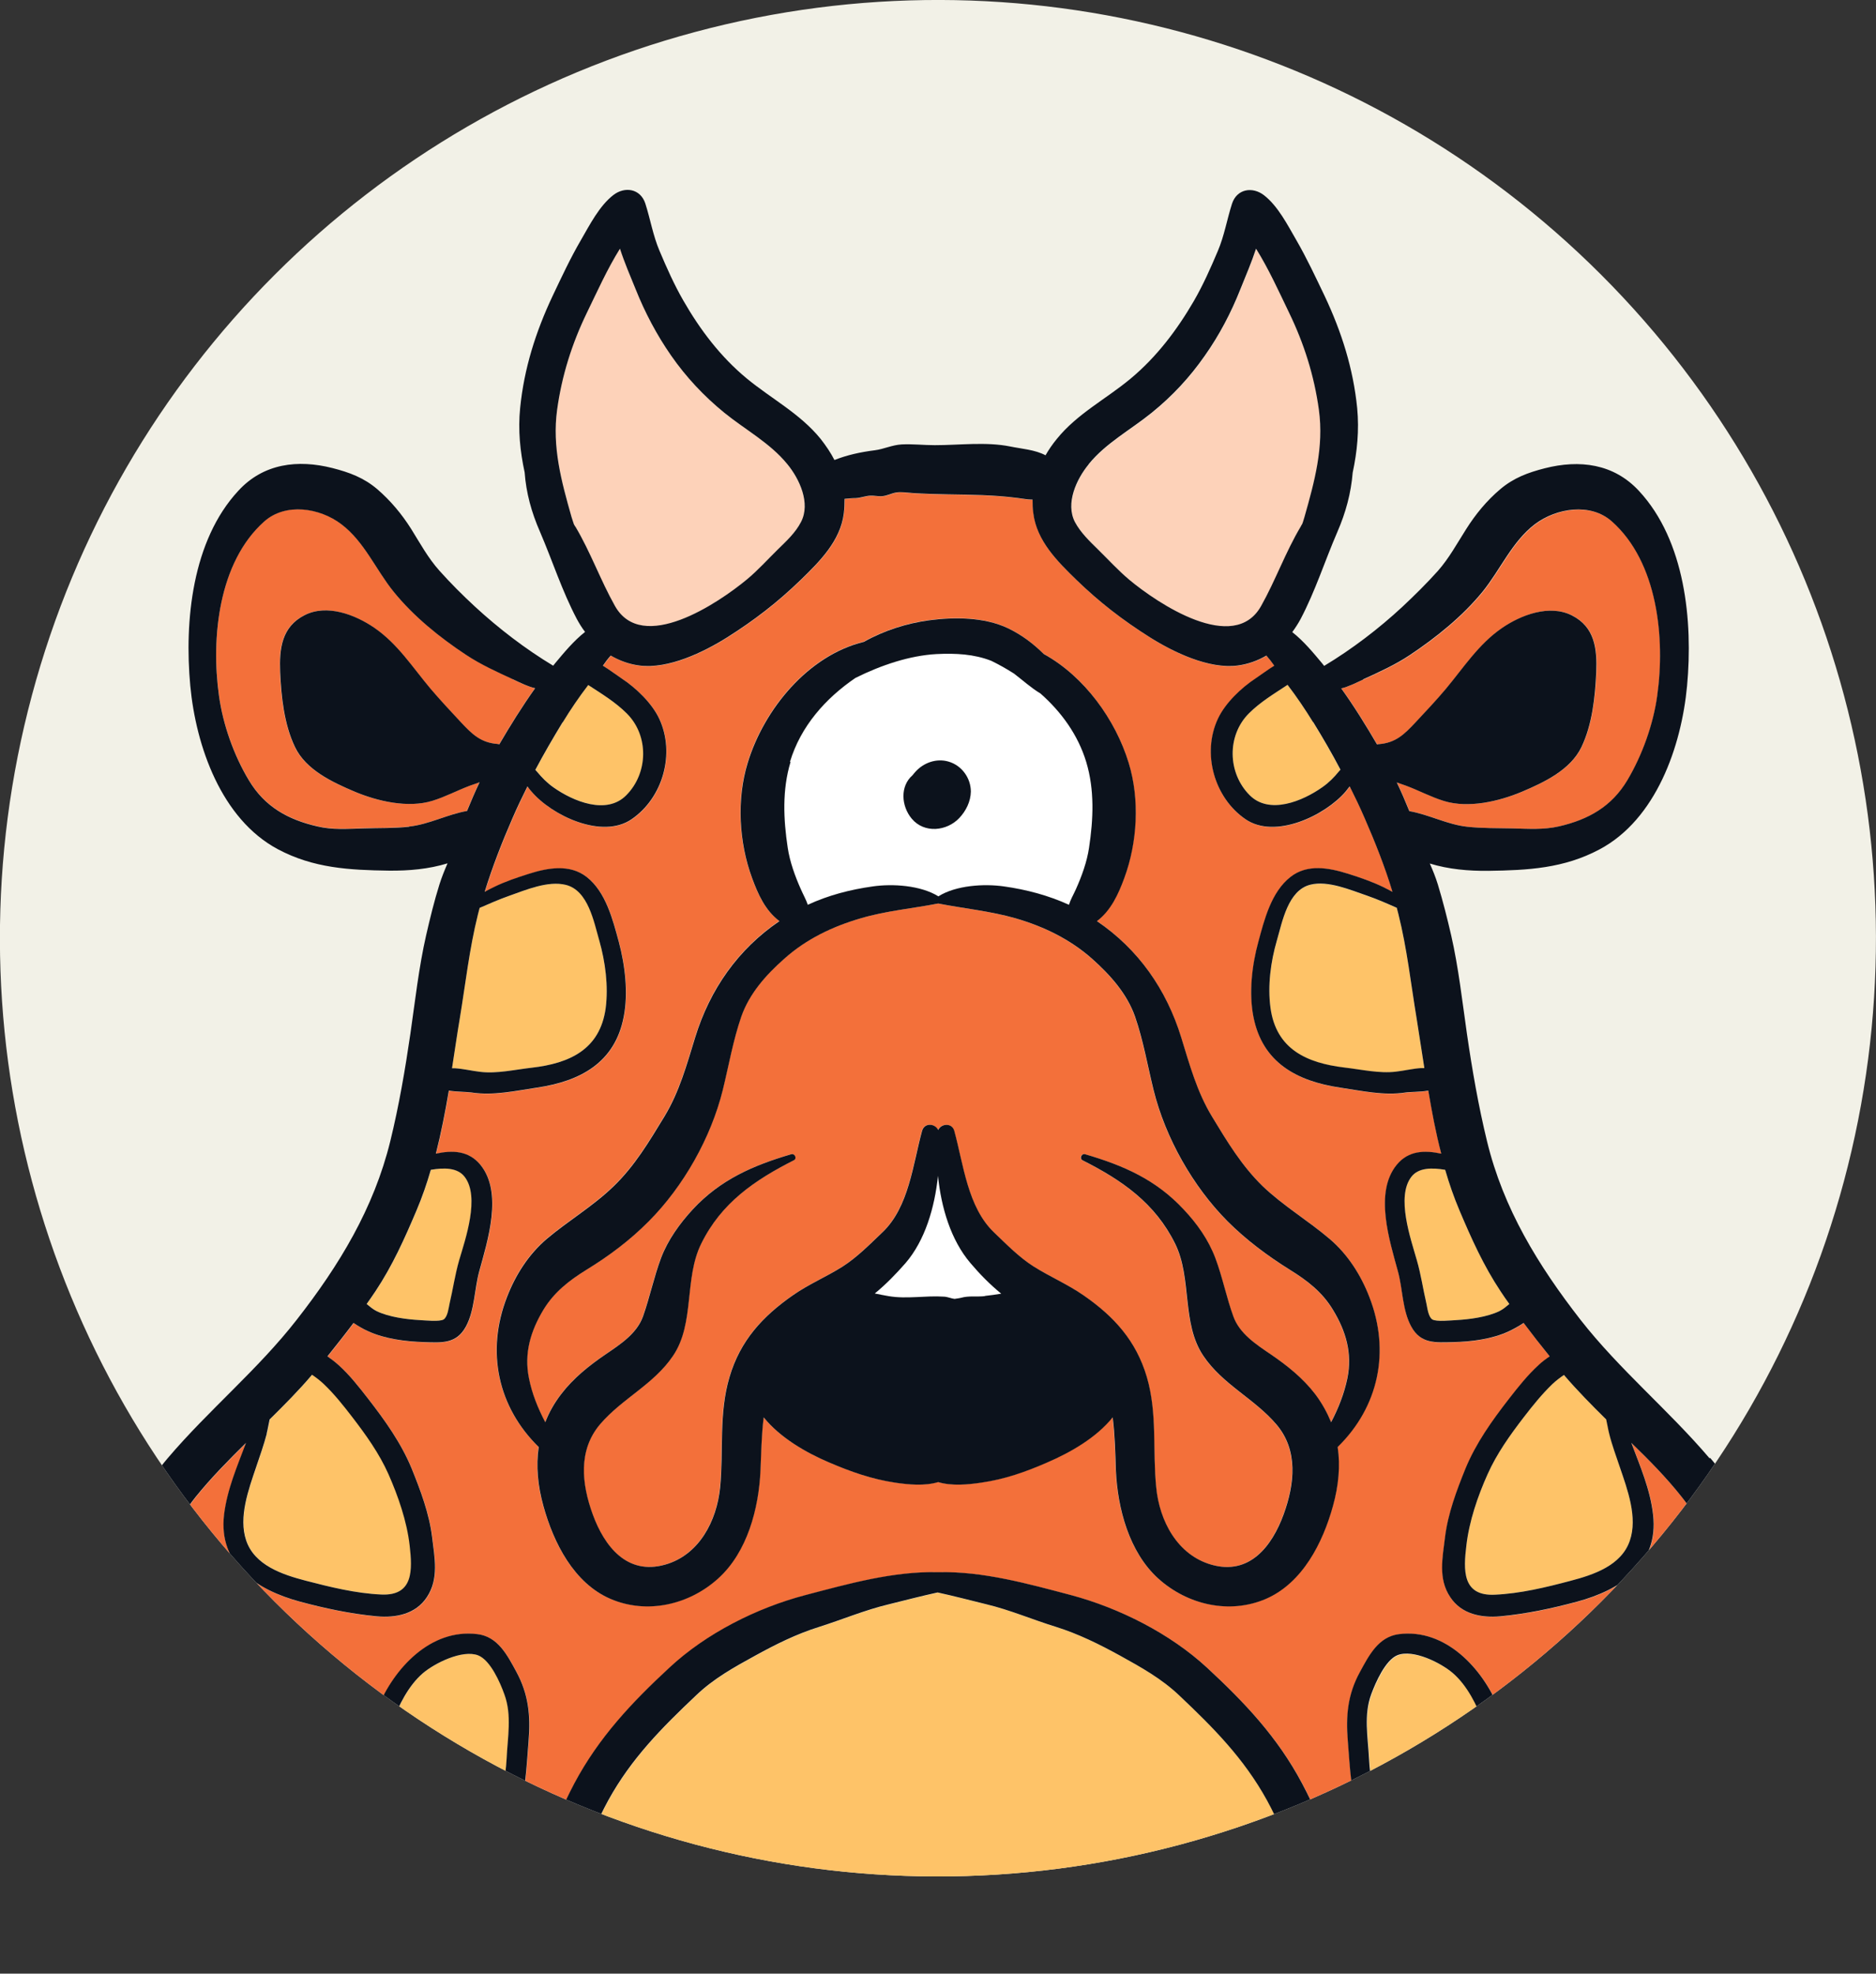 <?xml version="1.0" encoding="UTF-8"?>
<svg id="Layer_1" data-name="Layer 1" xmlns="http://www.w3.org/2000/svg" xmlns:xlink="http://www.w3.org/1999/xlink" viewBox="0 0 99.98 105.16">
  <rect x="0" y="0" width="99.98" height="105.16" fill="#333333" stroke="none"/>
  <defs>
    <style>
      .cls-1 {
        fill: #fff;
      }

      .cls-2 {
        fill: #fec368;
      }

      .cls-3 {
        fill: #0c121c;
      }

      .cls-4 {
        fill: #f3703a;
      }

      .cls-5 {
        fill: #f2f1e7;
      }

      .cls-6 {
        clip-path: url(#clippath);
      }

      .cls-7 {
        fill: none;
      }

      .cls-8 {
        fill: #fdd2b9;
      }
    </style>
    <clipPath id="clippath">
      <circle class="cls-7" cx="49.99" cy="49.99" r="49.99" transform="translate(-20.71 49.99) rotate(-45)"/>
    </clipPath>
  </defs>
  <g class="cls-6">
    <circle class="cls-5" cx="49.99" cy="49.99" r="49.99" transform="translate(-20.71 49.99) rotate(-45)"/>
    <g>
      <g>
        <path class="cls-1" d="m53.36,68.93c-.29.05-.59.09-.87.12-.42.05-.85-.03-1.27.09-.11.03-.33.05-.34.06-.18-.02-.37-.11-.56-.12-.99-.07-1.98.14-2.97-.03-.24-.04-.48-.09-.73-.14.6-.49,1.14-1.05,1.64-1.62,1.04-1.21,1.55-2.95,1.73-4.65.17,1.7.69,3.43,1.73,4.65.49.58,1.04,1.14,1.64,1.63Z"/>
        <path class="cls-1" d="m57.89,40.59c.45,1.49.38,3.05.15,4.57-.11.75-.39,1.52-.7,2.21-.14.31-.29.56-.37.83-1.1-.5-2.26-.81-3.47-.98-1.06-.15-2.55-.06-3.49.53-.95-.59-2.44-.68-3.49-.53-1.21.17-2.37.47-3.47.98-.09-.27-.24-.53-.37-.83-.31-.69-.59-1.47-.7-2.21-.23-1.52-.3-3.08.15-4.57.57-1.89,1.89-3.38,3.49-4.47,1.39-.69,2.89-1.19,4.32-1.27,1.03-.05,2,0,2.92.36.41.2.82.43,1.21.68.46.35.92.77,1.41,1.06,1.11.98,2,2.2,2.44,3.65Zm-6.77,3c.36-.38.61-.88.62-1.41,0-.73-.49-1.4-1.19-1.6-.64-.19-1.33.06-1.76.54-.06.06-.11.13-.16.19-.67.58-.6,1.64-.04,2.31.67.8,1.87.67,2.54-.04Z"/>
        <path class="cls-4" d="m71.03,69.79c.69,1.13,1.04,2.32.77,3.64-.17.82-.48,1.61-.87,2.35-.21-.51-.48-1.01-.85-1.5-.65-.85-1.49-1.52-2.37-2.12-.78-.53-1.66-1.1-1.99-2.02-.37-1.02-.58-2.1-.96-3.11-.37-.98-.98-1.84-1.69-2.59-1.48-1.59-3.2-2.34-5.25-2.94-.19-.06-.31.23-.14.32,2.1,1.06,3.87,2.28,4.94,4.45.91,1.85.33,4.23,1.5,5.97,1.03,1.53,2.71,2.27,3.89,3.65,1.18,1.38.98,3.18.39,4.8-.62,1.7-1.82,3.26-3.85,2.68-1.82-.52-2.77-2.34-2.94-4.12-.2-1.98.07-3.93-.5-5.88-.57-1.93-1.74-3.22-3.37-4.35-.85-.59-1.79-.99-2.65-1.53-.78-.49-1.47-1.2-2.13-1.83-1.4-1.34-1.62-3.61-2.11-5.4-.12-.45-.7-.4-.86-.05-.16-.35-.73-.41-.86.05-.49,1.79-.7,4.06-2.11,5.4-.66.63-1.36,1.34-2.13,1.83-.87.55-1.81.94-2.65,1.53-1.62,1.13-2.8,2.42-3.37,4.35-.58,1.95-.31,3.9-.5,5.88-.18,1.79-1.12,3.61-2.94,4.12-2.03.57-3.23-.98-3.85-2.68-.59-1.62-.79-3.41.39-4.8,1.18-1.38,2.86-2.12,3.89-3.65,1.17-1.73.58-4.11,1.5-5.97,1.07-2.18,2.85-3.39,4.94-4.45.18-.09.05-.37-.14-.32-2.04.6-3.77,1.35-5.25,2.94-.7.76-1.32,1.62-1.69,2.59-.38,1.02-.6,2.09-.96,3.11-.33.92-1.21,1.49-1.99,2.02-.88.6-1.72,1.27-2.37,2.12-.37.48-.65.98-.85,1.5-.39-.74-.71-1.53-.87-2.35-.27-1.32.09-2.51.77-3.64.57-.94,1.37-1.56,2.29-2.13,1.21-.74,2.33-1.58,3.33-2.59,1.85-1.86,3.31-4.45,3.94-6.99.32-1.3.55-2.65.99-3.92.43-1.22,1.31-2.21,2.27-3.06,1.18-1.06,2.58-1.73,4.09-2.17,1.35-.4,2.75-.52,4.13-.79,1.38.27,2.77.4,4.13.79,1.51.44,2.91,1.12,4.09,2.17.95.85,1.84,1.84,2.27,3.06.44,1.27.67,2.62.99,3.92.63,2.54,2.09,5.13,3.94,6.99,1,1,2.13,1.84,3.33,2.59.92.57,1.72,1.18,2.29,2.13Z"/>
        <path class="cls-8" d="m41.96,24.74c.65.79,1.25,2.08.73,3.08-.29.57-.78,1.02-1.23,1.46-.54.53-1.07,1.12-1.65,1.6-1.53,1.27-5.59,4-7.04,1.41-.77-1.37-1.3-2.87-2.11-4.23-.03-.05-.06-.09-.08-.14-.04-.12-.08-.24-.12-.37-.54-1.9-1.04-3.73-.77-5.71.25-1.82.79-3.53,1.59-5.18.54-1.11,1.08-2.32,1.76-3.41.24.74.55,1.46.84,2.17.49,1.23,1.13,2.44,1.89,3.53.8,1.15,1.75,2.16,2.83,3.04,1.12.91,2.44,1.61,3.36,2.74Z"/>
        <path class="cls-8" d="m70.3,21.85c.27,1.98-.23,3.81-.77,5.71-.04.12-.07.25-.12.37-.03.05-.06.09-.08.14-.81,1.36-1.34,2.86-2.11,4.23-1.45,2.59-5.52-.14-7.04-1.41-.58-.49-1.11-1.07-1.65-1.6-.45-.44-.93-.9-1.23-1.46-.52-1,.08-2.29.73-3.08.92-1.13,2.24-1.83,3.36-2.74,1.09-.88,2.03-1.89,2.83-3.04.77-1.09,1.4-2.29,1.89-3.53.29-.72.6-1.44.84-2.17.68,1.09,1.22,2.29,1.76,3.41.8,1.65,1.34,3.36,1.59,5.18Z"/>
        <path class="cls-4" d="m27.34,36.2c.4.19.78.38,1.17.47-.69.97-1.32,1.98-1.91,2.99-.03,0-.06-.02-.1-.02-.89-.07-1.35-.52-1.94-1.15-.55-.59-1.11-1.19-1.63-1.8-.95-1.13-1.75-2.39-2.99-3.24-1.02-.7-2.53-1.28-3.72-.67-1.22.62-1.35,1.79-1.3,3.03.06,1.32.21,2.78.79,3.99.58,1.22,2,1.88,3.18,2.38,1.21.51,2.84.89,4.14.49.69-.21,1.34-.56,2.01-.81.19-.07.36-.12.51-.18-.24.5-.46,1.02-.67,1.53-1.04.18-2.04.72-3.08.83-.81.09-1.63.06-2.43.09-.85.02-1.64.09-2.47-.11-1.56-.36-2.8-1.05-3.64-2.46-.8-1.33-1.38-2.97-1.59-4.5-.43-3.06-.03-7.12,2.42-9.29,1.13-1,2.94-.73,4.1.15,1.23.93,1.84,2.43,2.79,3.6,1.07,1.32,2.46,2.44,3.87,3.37.79.52,1.65.91,2.5,1.3Z"/>
        <path class="cls-4" d="m85.91,27.78c2.45,2.17,2.85,6.23,2.42,9.29-.21,1.53-.8,3.17-1.59,4.5-.84,1.41-2.08,2.1-3.64,2.46-.83.19-1.62.13-2.47.11-.81-.02-1.63,0-2.43-.09-1.04-.11-2.04-.65-3.08-.83-.21-.52-.43-1.03-.67-1.53.15.05.32.11.51.18.67.25,1.32.6,2.01.81,1.3.4,2.92.02,4.14-.49,1.18-.5,2.59-1.16,3.18-2.38.58-1.21.73-2.67.79-3.99.05-1.24-.07-2.41-1.3-3.03-1.19-.6-2.7-.03-3.72.67-1.24.85-2.04,2.1-2.99,3.24-.52.62-1.08,1.21-1.63,1.8-.59.63-1.05,1.08-1.94,1.15-.04,0-.07.01-.1.02-.59-1.01-1.22-2.03-1.91-2.99.39-.09.77-.29,1.17-.47.86-.39,1.72-.78,2.5-1.3,1.41-.94,2.8-2.06,3.87-3.37.95-1.17,1.57-2.67,2.79-3.6,1.16-.87,2.97-1.15,4.1-.15Z"/>
        <path class="cls-2" d="m79.74,96.54c0,.06.01.12.03.18-.28.17-.57.33-.86.48-1.46.73-3.01,1.27-4.57,1.75-.02,0-.05.01-.07.02-.26-.72-.41-1.49-.67-2.2-.36-.98-.57-2-.62-3.05-.06-1.15-.29-2.33.12-3.43.23-.62.75-1.82,1.4-2.08.84-.33,2.31.41,2.94.95.77.66,1.3,1.73,1.64,2.66.37,1.02.57,2.12.61,3.2.02.51,0,1.02.06,1.52Z"/>
        <path class="cls-2" d="m90.94,86.94c.06.02.12.04.18.06-.19.49-.43.97-.71,1.43-.82,1.37-2.15,2.34-3.35,3.36-.82.7-1.69,1.27-2.58,1.83-.24-.83-.65-1.67-.69-2.51-.06-1.26.49-2.53,1.48-3.3,1-.78,2.27-1.26,3.55-1.25.72,0,1.43.14,2.11.37Z"/>
        <path class="cls-2" d="m86.33,78.18c.4,1.18.96,2.67.53,3.91-.45,1.33-1.94,1.82-3.16,2.14-1.32.35-2.68.68-4.04.74-1.74.08-1.67-1.32-1.51-2.63.15-1.29.6-2.61,1.13-3.79.49-1.1,1.2-2.09,1.93-3.04.47-.61.96-1.22,1.52-1.76.19-.18.4-.34.62-.49.71.83,1.48,1.61,2.26,2.38.06.26.1.53.16.76.15.61.37,1.19.57,1.79Z"/>
        <path class="cls-2" d="m79.97,68.8c.15.23.31.46.47.68-.17.14-.33.28-.53.38-.66.32-1.6.44-2.32.48-.24.01-1.05.1-1.26-.04-.21-.14-.26-.61-.31-.84-.18-.77-.29-1.55-.51-2.31-.32-1.13-1.12-3.38-.29-4.45.38-.49,1.09-.49,1.8-.37.21.73.46,1.45.76,2.16.64,1.51,1.28,2.94,2.19,4.31Z"/>
        <path class="cls-2" d="m75.9,56.92c-.06,0-.11,0-.17,0-.45.03-.89.14-1.33.19-.89.11-1.87-.12-2.75-.22-2-.24-3.64-.97-3.94-3.18-.16-1.17.01-2.46.34-3.59.29-1,.59-2.67,1.78-2.97.94-.24,2.14.28,3.02.58.55.19,1.07.42,1.59.65.03.12.06.23.09.35.46,1.84.66,3.69.97,5.56.14.87.27,1.75.41,2.63Z"/>
        <path class="cls-2" d="m71.44,41.01s-.06.07-.09.1c-.26.32-.53.59-.87.83-1.06.75-2.84,1.49-3.89.42-1.17-1.18-1.21-3.17-.03-4.35.61-.61,1.35-1.05,2.06-1.52.49.64.94,1.31,1.36,1.99.51.83,1,1.67,1.45,2.53Z"/>
        <path class="cls-2" d="m33.42,38.02c1.18,1.18,1.14,3.17-.03,4.35-1.05,1.07-2.83.33-3.89-.42-.34-.24-.61-.52-.87-.83-.03-.03-.06-.07-.09-.1.45-.85.94-1.69,1.45-2.53.42-.69.87-1.35,1.36-1.99.72.47,1.45.91,2.06,1.52Z"/>
        <path class="cls-2" d="m31.94,50.12c.32,1.13.49,2.42.34,3.59-.3,2.22-1.94,2.95-3.94,3.18-.89.1-1.87.33-2.75.22-.44-.05-.88-.16-1.33-.19-.06,0-.11,0-.17,0,.14-.88.26-1.75.41-2.63.31-1.87.51-3.72.97-5.56.03-.12.06-.23.09-.35.53-.23,1.05-.46,1.59-.65.88-.31,2.07-.82,3.02-.58,1.19.3,1.49,1.97,1.78,2.97Z"/>
        <path class="cls-2" d="m24.77,62.7c.83,1.07.04,3.33-.29,4.45-.22.77-.33,1.54-.51,2.31-.05.23-.1.69-.31.84-.21.14-1.02.05-1.26.04-.72-.04-1.66-.16-2.32-.48-.2-.1-.36-.24-.53-.38.16-.23.32-.45.47-.68.91-1.37,1.55-2.8,2.19-4.31.3-.71.55-1.43.76-2.16.71-.12,1.42-.12,1.8.37Z"/>
        <path class="cls-2" d="m14.7,87.82c.98.77,1.53,2.04,1.48,3.3-.04.84-.45,1.68-.69,2.51-.89-.56-1.76-1.13-2.58-1.83-1.2-1.02-2.53-1.99-3.35-3.36-.28-.46-.52-.94-.71-1.43.06-.02.12-.04.18-.06.68-.22,1.39-.36,2.11-.37,1.28,0,2.55.47,3.55,1.25Z"/>
        <path class="cls-2" d="m26.89,90.28c.41,1.11.17,2.29.12,3.43-.06,1.04-.26,2.07-.62,3.05-.26.71-.41,1.49-.67,2.2-.02,0-.05-.01-.07-.02-1.56-.48-3.1-1.02-4.57-1.75-.29-.15-.58-.31-.86-.48.01-.06.02-.12.02-.18.05-.51.04-1.02.06-1.52.04-1.09.24-2.18.61-3.2.34-.94.87-2,1.64-2.66.62-.53,2.1-1.27,2.94-.95.66.26,1.18,1.46,1.4,2.08Z"/>
        <path class="cls-2" d="m21.84,82.33c.15,1.31.22,2.71-1.51,2.63-1.36-.06-2.73-.4-4.04-.74-1.22-.32-2.71-.81-3.16-2.14-.42-1.24.13-2.72.53-3.91.2-.59.41-1.18.57-1.79.06-.23.1-.5.16-.76.78-.77,1.55-1.54,2.26-2.38.22.15.43.31.62.49.56.53,1.05,1.15,1.52,1.76.73.95,1.44,1.94,1.93,3.04.52,1.18.98,2.5,1.13,3.79Z"/>
        <path class="cls-2" d="m69.5,100.33s-.09.03-.14.04c-1.64.44-3.25,1.05-4.92,1.34-1.67.29-3.33.46-5.01.65-.92.11-1.83.21-2.74.26-.54,0-1.08,0-1.63,0-1.41,0-2.83,0-4.24.02-1.29.02-2.54-.17-3.84-.16-.65,0-1.46.13-2.1.03-.51-.08-.92-.23-1.46-.22-1.23.03-2.42-.27-3.64-.29-1.12-.02-2.28-.21-3.4-.15-.29-.04-.57-.09-.86-.14-1.67-.29-3.28-.89-4.92-1.34-.05-.01-.09-.03-.14-.04.14-.29.26-.59.39-.88.49-1.19.96-2.39,1.58-3.52,1.23-2.23,2.85-3.86,4.68-5.59.93-.89,2.01-1.49,3.14-2.11,1.11-.61,2.21-1.16,3.43-1.54,1.23-.39,2.44-.9,3.7-1.2.85-.21,1.73-.44,2.6-.63.87.19,1.75.42,2.6.63,1.26.3,2.46.82,3.7,1.2,1.21.38,2.32.93,3.43,1.54,1.12.62,2.2,1.22,3.14,2.11,1.83,1.73,3.45,3.36,4.68,5.59.62,1.13,1.09,2.33,1.58,3.52.12.3.25.59.39.88Z"/>
        <path class="cls-4" d="m91.45,83.94c.16.8.1,1.57-.09,2.32-.04-.02-.07-.04-.11-.06-.31-.15-.62-.27-.95-.36-.72-.2-1.48-.3-2.22-.22-1.3.13-2.59.67-3.61,1.49-1.17.93-1.61,2.12-1.79,3.57-.16,1.21.31,2.5.64,3.7-.09.06-.19.12-.28.18-.81.53-1.59,1.1-2.39,1.62,0-.37-.03-.73-.02-1.01.02-1.44-.21-2.84-.76-4.18-.85-2.07-2.81-4.22-5.3-3.91-1.1.14-1.6,1.13-2.08,2.01-.66,1.2-.76,2.34-.65,3.68.12,1.49.17,2.88.66,4.3.22.62.34,1.53.66,2.23-.65.19-1.31.38-1.97.57-.06-.32-.14-.63-.22-.93-.36-1.35-.91-2.68-1.57-3.91-1.3-2.45-3.05-4.3-5.06-6.16-1.97-1.82-4.67-3.18-7.25-3.87-2.28-.6-4.69-1.28-7.08-1.22-2.39-.06-4.79.62-7.08,1.22-2.59.68-5.29,2.04-7.25,3.87-2.01,1.86-3.76,3.72-5.06,6.16-.65,1.23-1.21,2.56-1.57,3.91-.08.3-.16.61-.22.93-.66-.18-1.31-.37-1.97-.57.32-.7.44-1.61.66-2.23.5-1.42.54-2.82.66-4.3.11-1.34,0-2.48-.65-3.68-.48-.88-.98-1.88-2.08-2.01-2.5-.31-4.45,1.84-5.3,3.91-.55,1.33-.78,2.74-.76,4.18,0,.28-.02.63-.02,1.01-.8-.52-1.58-1.09-2.39-1.62-.09-.06-.19-.12-.28-.18.34-1.2.8-2.49.64-3.7-.19-1.45-.62-2.64-1.79-3.57-1.02-.81-2.31-1.36-3.61-1.49-.74-.07-1.51.03-2.22.22-.33.09-.64.21-.95.36-.04.02-.07.04-.11.06-.19-.74-.25-1.51-.09-2.32.29-1.5.89-2.95,1.85-4.15.83-1.03,1.76-1.97,2.7-2.9-.47,1.25-1.01,2.49-1.17,3.83-.31,2.66,1.75,4.01,4.05,4.63,1.34.36,2.7.65,4.09.78,1.02.09,2.07-.11,2.67-1.02.65-.98.41-2.1.28-3.19-.15-1.25-.62-2.5-1.09-3.66-.56-1.36-1.42-2.56-2.32-3.72-.49-.63-.99-1.27-1.58-1.8-.19-.17-.39-.32-.59-.46.47-.59.94-1.18,1.39-1.78.27.18.55.34.78.44.89.41,2,.55,2.97.58.94.03,1.73.11,2.24-.83.47-.87.45-1.99.71-2.94.44-1.61,1.28-4.19.06-5.68-.63-.76-1.49-.78-2.37-.59.28-1.11.5-2.23.69-3.36.44.07.94.06,1.21.1,1.17.18,2.34-.09,3.49-.26,2.3-.34,4.15-1.32,4.62-3.77.25-1.27.07-2.75-.26-3.99-.32-1.18-.69-2.66-1.71-3.46-.91-.71-2.08-.49-3.09-.17-.63.2-1.26.41-1.85.7-.17.08-.34.17-.5.26.41-1.33.93-2.66,1.48-3.92.25-.58.52-1.14.8-1.7.09.13.17.23.22.28,1.09,1.28,3.76,2.55,5.33,1.47,1.67-1.14,2.34-3.51,1.47-5.36-.39-.83-1.24-1.64-2-2.14-.3-.2-.64-.46-1-.68.13-.19.28-.39.42-.54.46.27.98.46,1.53.53,1.54.2,3.42-.71,4.69-1.51,1.44-.91,2.67-1.86,3.89-3.04,1.02-.99,2.13-2.09,2.31-3.56.03-.26.04-.52.04-.77.2-.02.4-.04.59-.04.26-.01.53-.12.78-.13.2-.01.41.04.61.03.29-.02.52-.16.78-.2.26-.04.6.01.86.03.63.04,1.25.06,1.88.07,1.25.02,2.46.03,3.7.19.27.03.55.09.82.09,0,.24,0,.48.04.73.18,1.47,1.29,2.57,2.31,3.56,1.22,1.18,2.45,2.13,3.89,3.04,1.27.8,3.15,1.71,4.69,1.51.55-.07,1.07-.26,1.53-.53.14.16.29.35.42.54-.36.22-.7.48-1,.68-.76.5-1.61,1.31-2,2.14-.87,1.85-.2,4.22,1.47,5.36,1.57,1.08,4.23-.19,5.33-1.47.05-.06.13-.16.22-.28.28.56.55,1.12.8,1.7.55,1.26,1.08,2.59,1.48,3.92-.17-.09-.33-.18-.5-.26-.6-.29-1.22-.5-1.85-.7-1.02-.32-2.18-.55-3.09.17-1.02.8-1.39,2.27-1.71,3.46-.34,1.24-.51,2.72-.26,3.99.48,2.45,2.33,3.43,4.62,3.77,1.16.17,2.33.44,3.49.26.27-.04.77-.02,1.21-.1.19,1.13.4,2.26.69,3.36-.88-.19-1.75-.17-2.37.59-1.22,1.48-.38,4.06.06,5.68.26.94.23,2.06.71,2.94.51.94,1.3.85,2.24.83.97-.02,2.08-.16,2.97-.58.23-.11.51-.26.78-.44.45.6.92,1.2,1.39,1.78-.21.14-.41.29-.59.46-.59.54-1.09,1.17-1.58,1.8-.9,1.16-1.76,2.36-2.32,3.72-.47,1.16-.94,2.41-1.09,3.66-.13,1.09-.38,2.21.28,3.19.6.91,1.65,1.11,2.67,1.02,1.39-.13,2.75-.42,4.09-.78,2.3-.62,4.36-1.96,4.05-4.63-.15-1.34-.69-2.58-1.16-3.83.95.92,1.88,1.86,2.7,2.9.96,1.2,1.56,2.65,1.85,4.15Zm-20.17-6.85c2.18-2.13,2.82-5.09,1.69-7.99-.45-1.17-1.15-2.27-2.11-3.09-1.16-.99-2.47-1.76-3.58-2.82-1.12-1.09-1.9-2.39-2.7-3.71-.8-1.32-1.19-2.76-1.64-4.22-.79-2.56-2.29-4.7-4.49-6.19.75-.57,1.14-1.43,1.46-2.3.7-1.9.83-4.19.23-6.14-.7-2.29-2.36-4.6-4.52-5.79-.55-.54-1.15-1.01-1.92-1.38-1.25-.59-2.84-.6-4.19-.42-1.19.16-2.42.55-3.48,1.15-2.97.72-5.32,3.59-6.19,6.44-.6,1.95-.47,4.24.23,6.14.32.87.7,1.73,1.46,2.3-2.2,1.49-3.7,3.63-4.49,6.19-.45,1.46-.84,2.9-1.64,4.22-.81,1.33-1.58,2.63-2.7,3.71-1.1,1.07-2.42,1.84-3.58,2.82-.96.82-1.66,1.92-2.11,3.09-1.13,2.9-.49,5.86,1.69,7.99-.15,1-.05,2.06.25,3.14.54,1.96,1.62,4.11,3.57,4.95,1.95.84,4.2.32,5.75-1.09,1.55-1.4,2.16-3.73,2.25-5.75.04-.9.05-1.88.17-2.83.88,1.09,2.26,1.88,3.48,2.4,1.17.5,2.27.89,3.53,1.08.68.1,1.56.19,2.29-.03.73.22,1.61.13,2.29.03,1.26-.18,2.36-.57,3.53-1.08,1.23-.53,2.6-1.31,3.48-2.4.12.95.14,1.93.17,2.83.09,2.01.7,4.34,2.25,5.75,1.56,1.41,3.8,1.93,5.75,1.09,1.95-.85,3.03-2.99,3.57-4.95.3-1.08.4-2.14.25-3.14Z"/>
      </g>
      <g>
        <path class="cls-3" d="m91.1,77.69c-2.18-2.56-4.79-4.71-6.87-7.37-2.25-2.89-4.11-5.92-4.98-9.51-.46-1.89-.79-3.8-1.07-5.72-.25-1.74-.45-3.54-.84-5.25-.21-.91-.44-1.82-.71-2.71-.12-.39-.27-.76-.43-1.12,1.01.31,2.07.4,3.12.39,2.11-.03,4.02-.13,5.92-1.14,3.02-1.6,4.37-5.49,4.67-8.71.32-3.45-.1-7.74-2.56-10.39-1.35-1.46-3.17-1.68-5.02-1.21-.9.23-1.66.51-2.38,1.12-.72.61-1.31,1.33-1.81,2.12-.49.77-.91,1.55-1.51,2.23-.6.67-1.24,1.3-1.89,1.91-1.26,1.17-2.69,2.26-4.17,3.15-.04-.05-.08-.1-.12-.15-.46-.55-.98-1.18-1.58-1.65.16-.22.31-.45.44-.69.79-1.5,1.29-3.09,1.96-4.64.46-1.06.73-2.08.82-3.17.24-1.12.35-2.25.24-3.43-.21-2.11-.83-4.06-1.73-5.97-.48-1-.95-2.01-1.51-2.98-.47-.81-.98-1.82-1.73-2.4-.61-.47-1.44-.34-1.7.45-.27.84-.41,1.71-.76,2.53-.38.9-.78,1.8-1.27,2.65-.9,1.55-1.99,2.99-3.37,4.14-1.32,1.1-2.85,1.87-3.94,3.22-.23.28-.43.57-.6.87-.55-.3-1.31-.35-1.88-.47-1.29-.26-2.71-.07-4.02-.07-.59,0-1.18-.07-1.77-.04-.51.03-.95.25-1.42.31-.78.1-1.47.25-2.16.52-.2-.39-.45-.76-.74-1.13-1.1-1.35-2.62-2.13-3.94-3.22-1.39-1.15-2.48-2.59-3.37-4.14-.49-.85-.89-1.75-1.27-2.65-.35-.82-.49-1.69-.76-2.53-.26-.79-1.09-.92-1.7-.45-.75.58-1.26,1.59-1.73,2.4-.56.96-1.03,1.97-1.51,2.98-.9,1.91-1.52,3.86-1.73,5.97-.12,1.18,0,2.32.24,3.43.08,1.09.36,2.12.82,3.17.67,1.56,1.17,3.14,1.96,4.64.13.24.27.47.44.69-.6.47-1.12,1.1-1.58,1.65-.04.05-.08.1-.12.15-1.48-.89-2.9-1.98-4.17-3.15-.66-.61-1.3-1.25-1.89-1.91-.61-.68-1.03-1.46-1.51-2.23-.5-.79-1.1-1.51-1.81-2.12-.72-.61-1.48-.89-2.38-1.12-1.85-.47-3.68-.25-5.02,1.21-2.46,2.65-2.88,6.94-2.56,10.39.3,3.21,1.65,7.1,4.67,8.71,1.9,1.01,3.81,1.11,5.92,1.14,1.05.01,2.11-.08,3.12-.39-.16.37-.31.74-.43,1.12-.28.89-.5,1.8-.71,2.71-.39,1.71-.59,3.52-.84,5.25-.28,1.92-.61,3.84-1.07,5.72-.88,3.59-2.73,6.63-4.98,9.51-2.07,2.66-4.69,4.81-6.87,7.37-2.19,2.57-3.55,6.25-2.38,9.56.55,1.55,1.31,3.03,2.5,4.18,1.23,1.18,2.58,2.32,3.95,3.33,1.47,1.08,3.09,1.95,4.59,3,1.39.98,2.9,1.73,4.47,2.36,1.86.75,3.81,1.33,5.73,1.89,2,.59,4.05,1.21,6.09,1.66,2.18.49,4.53.77,6.85.72.92.13,1.82.3,2.75.32.55.01,1.03.23,1.59.22.71,0,1.42-.01,2.14,0,1.34,0,2.64.19,3.99.19,1.41,0,2.83.01,4.24.02,1.42,0,2.88.09,4.29-.13.91-.14,1.75-.4,2.57-.72,1.33-.12,2.64-.33,3.89-.61,2.03-.45,4.09-1.08,6.09-1.66,1.92-.56,3.87-1.15,5.72-1.89,1.57-.63,3.09-1.39,4.47-2.36,1.49-1.05,3.12-1.92,4.59-3,1.37-1.01,2.72-2.14,3.95-3.33,1.19-1.15,1.96-2.63,2.5-4.18,1.17-3.31-.19-6.99-2.38-9.56Zm-7.76-4.44c.71.83,1.48,1.61,2.26,2.38.06.26.1.53.16.76.15.61.37,1.19.57,1.79.4,1.18.96,2.67.53,3.91-.45,1.33-1.94,1.82-3.16,2.14-1.32.35-2.68.68-4.04.74-1.74.08-1.67-1.32-1.51-2.63.15-1.29.6-2.61,1.13-3.79.49-1.1,1.2-2.09,1.93-3.04.47-.61.96-1.22,1.52-1.76.19-.18.4-.34.62-.49Zm-5.56-8.76c.64,1.51,1.28,2.94,2.19,4.31.15.23.31.46.47.68-.17.14-.33.28-.53.38-.66.32-1.6.44-2.32.48-.24.01-1.05.1-1.26-.04-.21-.14-.26-.61-.31-.84-.18-.77-.29-1.55-.51-2.31-.32-1.13-1.12-3.38-.29-4.45.38-.49,1.09-.49,1.8-.37.21.73.46,1.45.76,2.16Zm-5.14-28.29c.86-.39,1.72-.78,2.5-1.3,1.41-.94,2.8-2.06,3.87-3.37.95-1.17,1.57-2.67,2.79-3.6,1.16-.87,2.97-1.15,4.1-.15,2.45,2.17,2.85,6.23,2.42,9.29-.21,1.53-.8,3.17-1.59,4.5-.84,1.41-2.08,2.1-3.64,2.46-.83.19-1.62.13-2.47.11-.81-.02-1.63,0-2.43-.09-1.04-.11-2.04-.65-3.08-.83-.21-.52-.43-1.03-.67-1.53.15.05.32.11.51.18.67.25,1.32.6,2.01.81,1.3.4,2.92.02,4.14-.49,1.18-.5,2.59-1.16,3.18-2.38.58-1.21.73-2.67.79-3.99.05-1.24-.07-2.41-1.3-3.03-1.19-.6-2.7-.03-3.72.67-1.24.85-2.04,2.1-2.99,3.24-.52.62-1.08,1.21-1.63,1.8-.59.63-1.05,1.08-1.94,1.15-.04,0-.07.01-.1.02-.59-1.01-1.22-2.03-1.91-2.99.39-.09.77-.29,1.17-.47Zm3.26,20.71c-.06,0-.11,0-.17,0-.45.03-.89.14-1.33.19-.89.11-1.87-.12-2.75-.22-2-.24-3.64-.97-3.94-3.18-.16-1.17.01-2.46.34-3.59.29-1,.59-2.67,1.78-2.97.94-.24,2.14.28,3.02.58.55.19,1.07.42,1.59.65.03.12.06.23.09.35.46,1.84.66,3.69.97,5.56.14.87.27,1.75.41,2.63Zm-5.91-18.43c.51.83,1,1.67,1.45,2.53-.03.03-.06.07-.09.1-.26.32-.53.59-.87.83-1.06.75-2.84,1.49-3.89.42-1.17-1.18-1.21-3.17-.03-4.35.61-.61,1.35-1.05,2.06-1.52.49.64.94,1.31,1.36,1.99Zm-11.97-13.75c.92-1.13,2.24-1.83,3.36-2.74,1.09-.88,2.03-1.89,2.83-3.04.77-1.09,1.4-2.29,1.89-3.53.29-.72.6-1.44.84-2.17.68,1.09,1.22,2.29,1.76,3.41.8,1.65,1.34,3.36,1.59,5.18.27,1.98-.23,3.81-.77,5.71-.04.12-.07.25-.12.37-.03.05-.06.09-.08.14-.81,1.36-1.34,2.86-2.11,4.23-1.45,2.59-5.52-.14-7.04-1.41-.58-.49-1.11-1.07-1.65-1.6-.45-.44-.93-.9-1.23-1.46-.52-1,.08-2.29.73-3.08Zm-27.36,3.33s-.06-.09-.08-.14c-.04-.12-.08-.24-.12-.37-.54-1.9-1.04-3.73-.77-5.71.25-1.82.79-3.53,1.59-5.18.54-1.11,1.08-2.32,1.76-3.41.24.74.55,1.46.84,2.17.49,1.23,1.13,2.44,1.89,3.53.8,1.15,1.75,2.16,2.83,3.04,1.12.91,2.44,1.61,3.36,2.74.65.79,1.25,2.08.73,3.08-.29.57-.78,1.02-1.23,1.46-.54.53-1.07,1.12-1.65,1.6-1.53,1.27-5.59,4-7.04,1.41-.77-1.37-1.3-2.87-2.11-4.23Zm-.67,10.43c.42-.69.87-1.35,1.36-1.99.72.47,1.45.91,2.06,1.52,1.18,1.18,1.14,3.17-.03,4.35-1.05,1.07-2.83.33-3.89-.42-.34-.24-.61-.52-.87-.83-.03-.03-.06-.07-.09-.1.45-.85.94-1.69,1.45-2.53Zm-8.19,5.56c-.81.09-1.63.06-2.43.09-.85.02-1.64.09-2.47-.11-1.56-.36-2.8-1.05-3.64-2.46-.8-1.33-1.38-2.97-1.59-4.5-.43-3.06-.03-7.12,2.42-9.29,1.13-1,2.94-.73,4.1.15,1.23.93,1.84,2.43,2.79,3.6,1.07,1.32,2.46,2.44,3.87,3.37.79.52,1.65.91,2.5,1.3.4.19.78.38,1.17.47-.69.97-1.32,1.98-1.91,2.99-.03,0-.06-.02-.1-.02-.89-.07-1.35-.52-1.94-1.15-.55-.59-1.11-1.19-1.63-1.8-.95-1.13-1.75-2.39-2.99-3.24-1.02-.7-2.53-1.28-3.72-.67-1.22.62-1.35,1.79-1.3,3.03.06,1.32.21,2.78.79,3.99.58,1.22,2,1.88,3.18,2.38,1.21.51,2.84.89,4.14.49.69-.21,1.34-.56,2.01-.81.19-.07.36-.12.51-.18-.24.5-.46,1.02-.67,1.53-1.04.18-2.04.72-3.08.83Zm3.75,4.33c.53-.23,1.05-.46,1.59-.65.88-.31,2.07-.82,3.02-.58,1.19.3,1.49,1.97,1.78,2.97.32,1.13.49,2.42.34,3.59-.3,2.22-1.94,2.95-3.94,3.18-.89.1-1.87.33-2.75.22-.44-.05-.88-.16-1.33-.19-.06,0-.11,0-.17,0,.14-.88.26-1.75.41-2.63.31-1.87.51-3.72.97-5.56.03-.12.06-.23.09-.35Zm-5.54,20.42c.91-1.37,1.55-2.8,2.19-4.31.3-.71.55-1.43.76-2.16.71-.12,1.42-.12,1.8.37.83,1.07.04,3.33-.29,4.45-.22.77-.33,1.54-.51,2.31-.05.23-.1.69-.31.84-.21.14-1.02.05-1.26.04-.72-.04-1.66-.16-2.32-.48-.2-.1-.36-.24-.53-.38.16-.23.32-.45.47-.68Zm-5.8,7.59c.06-.23.1-.5.16-.76.78-.77,1.55-1.54,2.26-2.38.22.15.43.31.62.49.56.53,1.05,1.15,1.52,1.76.73.95,1.44,1.94,1.93,3.04.52,1.18.98,2.5,1.13,3.79.15,1.31.22,2.71-1.51,2.63-1.36-.06-2.73-.4-4.04-.74-1.22-.32-2.71-.81-3.16-2.14-.42-1.24.13-2.72.53-3.91.2-.59.41-1.18.57-1.79Zm1.96,14.72c-.04.84-.45,1.68-.69,2.51-.89-.56-1.76-1.13-2.58-1.83-1.2-1.02-2.53-1.99-3.35-3.36-.28-.46-.52-.94-.71-1.43.06-.02.12-.04.18-.06.68-.22,1.39-.36,2.11-.37,1.28,0,2.55.47,3.55,1.25.98.77,1.53,2.04,1.48,3.3Zm9.54,7.85s-.05-.01-.07-.02c-1.56-.48-3.1-1.02-4.57-1.75-.29-.15-.58-.31-.86-.48.01-.06.02-.12.02-.18.05-.51.04-1.02.06-1.52.04-1.09.24-2.18.61-3.2.34-.94.87-2,1.64-2.66.62-.53,2.1-1.27,2.94-.95.66.26,1.18,1.46,1.4,2.08.41,1.11.17,2.29.12,3.43-.06,1.04-.26,2.07-.62,3.05-.26.71-.41,1.49-.67,2.2Zm43.64,1.4c-1.64.44-3.25,1.05-4.92,1.34-1.67.29-3.33.46-5.01.65-.92.11-1.83.21-2.74.26-.54,0-1.08,0-1.63,0-1.41,0-2.83,0-4.24.02-1.29.02-2.54-.17-3.84-.16-.65,0-1.46.13-2.1.03-.51-.08-.92-.23-1.46-.22-1.23.03-2.42-.27-3.64-.29-1.12-.02-2.28-.21-3.4-.15-.29-.04-.57-.09-.86-.14-1.67-.29-3.28-.89-4.92-1.34-.05-.01-.09-.03-.14-.04.14-.29.26-.59.39-.88.49-1.19.96-2.39,1.58-3.52,1.23-2.23,2.85-3.86,4.68-5.59.93-.89,2.01-1.49,3.14-2.11,1.11-.61,2.21-1.16,3.43-1.54,1.23-.39,2.44-.9,3.7-1.2.85-.21,1.73-.44,2.6-.63.87.19,1.75.42,2.6.63,1.26.3,2.46.82,3.7,1.2,1.21.38,2.32.93,3.43,1.54,1.12.62,2.2,1.22,3.14,2.11,1.83,1.73,3.45,3.36,4.68,5.59.62,1.13,1.09,2.33,1.58,3.52.12.3.25.59.39.88-.05.01-.09.03-.14.04Zm9.54-3.18c-1.46.73-3.01,1.27-4.57,1.75-.02,0-.05.01-.07.02-.26-.72-.41-1.49-.67-2.2-.36-.98-.57-2-.62-3.05-.06-1.15-.29-2.33.12-3.43.23-.62.75-1.82,1.4-2.08.84-.33,2.31.41,2.94.95.77.66,1.3,1.73,1.64,2.66.37,1.02.57,2.12.61,3.2.02.51,0,1.02.06,1.52,0,.06.01.12.03.18-.28.17-.57.33-.86.48Zm11.51-8.76c-.82,1.37-2.15,2.34-3.35,3.36-.82.7-1.69,1.27-2.58,1.83-.24-.83-.65-1.67-.69-2.51-.06-1.26.49-2.53,1.48-3.3,1-.78,2.27-1.26,3.55-1.25.72,0,1.43.14,2.11.37.06.02.12.04.18.06-.19.49-.43.97-.71,1.43Zm.95-2.17s-.07-.04-.11-.06c-.31-.15-.62-.27-.95-.36-.72-.2-1.48-.3-2.22-.22-1.3.13-2.59.67-3.61,1.49-1.17.93-1.61,2.12-1.79,3.57-.16,1.21.31,2.5.64,3.7-.09.06-.19.12-.28.18-.81.53-1.59,1.1-2.39,1.62,0-.37-.03-.73-.02-1.01.02-1.44-.21-2.84-.76-4.18-.85-2.07-2.81-4.22-5.3-3.91-1.1.14-1.6,1.13-2.08,2.01-.66,1.2-.76,2.34-.65,3.68.12,1.49.17,2.88.66,4.3.22.62.34,1.53.66,2.23-.65.19-1.31.38-1.97.57-.06-.32-.14-.63-.22-.93-.36-1.35-.91-2.68-1.57-3.91-1.3-2.45-3.05-4.3-5.06-6.16-1.97-1.82-4.67-3.18-7.25-3.87-2.28-.6-4.69-1.28-7.08-1.22-2.39-.06-4.79.62-7.08,1.22-2.59.68-5.29,2.04-7.25,3.87-2.01,1.86-3.76,3.72-5.06,6.16-.65,1.23-1.21,2.56-1.57,3.91-.08.3-.16.61-.22.93-.66-.18-1.31-.37-1.97-.57.32-.7.44-1.61.66-2.23.5-1.42.54-2.82.66-4.3.11-1.34,0-2.48-.65-3.68-.48-.88-.98-1.88-2.08-2.01-2.5-.31-4.45,1.84-5.3,3.91-.55,1.33-.78,2.74-.76,4.18,0,.28-.02.63-.02,1.01-.8-.52-1.58-1.09-2.39-1.62-.09-.06-.19-.12-.28-.18.34-1.2.8-2.49.64-3.7-.19-1.45-.62-2.64-1.79-3.57-1.02-.81-2.31-1.36-3.61-1.49-.74-.07-1.51.03-2.22.22-.33.09-.64.21-.95.36-.04.02-.07.04-.11.06-.19-.74-.25-1.51-.09-2.32.29-1.5.89-2.95,1.85-4.15.83-1.03,1.76-1.97,2.7-2.9-.47,1.25-1.01,2.49-1.17,3.83-.31,2.66,1.75,4.01,4.05,4.63,1.34.36,2.7.65,4.09.78,1.02.09,2.07-.11,2.67-1.02.65-.98.41-2.1.28-3.19-.15-1.25-.62-2.5-1.09-3.66-.56-1.36-1.42-2.56-2.32-3.72-.49-.63-.99-1.27-1.58-1.8-.19-.17-.39-.32-.59-.46.47-.59.94-1.18,1.39-1.78.27.18.55.34.78.44.89.41,2,.55,2.97.58.94.03,1.73.11,2.24-.83.47-.87.45-1.99.71-2.94.44-1.61,1.28-4.19.06-5.68-.63-.76-1.49-.78-2.37-.59.28-1.11.5-2.23.69-3.36.44.07.94.06,1.21.1,1.17.18,2.34-.09,3.49-.26,2.3-.34,4.15-1.32,4.62-3.77.25-1.27.07-2.75-.26-3.99-.32-1.18-.69-2.66-1.71-3.46-.91-.71-2.08-.49-3.09-.17-.63.2-1.26.41-1.85.7-.17.08-.34.17-.5.26.41-1.33.93-2.66,1.48-3.92.25-.58.52-1.14.8-1.7.09.13.17.23.22.28,1.09,1.28,3.76,2.55,5.33,1.47,1.67-1.14,2.34-3.51,1.47-5.36-.39-.83-1.24-1.64-2-2.14-.3-.2-.64-.46-1-.68.13-.19.28-.39.42-.54.46.27.98.46,1.53.53,1.54.2,3.42-.71,4.69-1.51,1.44-.91,2.67-1.86,3.89-3.04,1.02-.99,2.13-2.09,2.31-3.56.03-.26.04-.52.04-.77.2-.02.4-.04.59-.04.26-.01.53-.12.78-.13.2-.01.41.04.61.03.29-.02.52-.16.78-.2.26-.04.6.01.86.03.63.04,1.25.06,1.88.07,1.25.02,2.46.03,3.7.19.27.03.55.09.82.09,0,.24,0,.48.04.73.18,1.47,1.29,2.57,2.31,3.56,1.22,1.18,2.45,2.13,3.89,3.04,1.27.8,3.15,1.71,4.69,1.51.55-.07,1.07-.26,1.53-.53.14.16.29.35.42.54-.36.22-.7.48-1,.68-.76.5-1.61,1.31-2,2.14-.87,1.85-.2,4.22,1.47,5.36,1.57,1.08,4.23-.19,5.33-1.47.05-.06.13-.16.22-.28.28.56.55,1.12.8,1.7.55,1.26,1.08,2.59,1.48,3.92-.17-.09-.33-.18-.5-.26-.6-.29-1.22-.5-1.85-.7-1.02-.32-2.18-.55-3.09.17-1.02.8-1.39,2.27-1.71,3.46-.34,1.24-.51,2.72-.26,3.99.48,2.45,2.33,3.43,4.62,3.77,1.16.17,2.33.44,3.49.26.27-.04.77-.02,1.21-.1.19,1.13.4,2.26.69,3.36-.88-.19-1.75-.17-2.37.59-1.22,1.48-.38,4.06.06,5.68.26.94.23,2.06.71,2.94.51.94,1.3.85,2.24.83.97-.02,2.08-.16,2.97-.58.23-.11.51-.26.78-.44.45.6.92,1.2,1.39,1.78-.21.14-.41.29-.59.46-.59.54-1.09,1.17-1.58,1.8-.9,1.16-1.76,2.36-2.32,3.72-.47,1.16-.94,2.41-1.09,3.66-.13,1.09-.38,2.21.28,3.19.6.91,1.65,1.11,2.67,1.02,1.39-.13,2.75-.42,4.09-.78,2.3-.62,4.36-1.96,4.05-4.63-.15-1.34-.69-2.58-1.16-3.83.95.92,1.88,1.86,2.7,2.9.96,1.2,1.56,2.65,1.85,4.15.16.8.1,1.57-.09,2.32Z"/>
        <path class="cls-3" d="m70.87,66.02c-1.16-.99-2.47-1.76-3.58-2.82-1.12-1.09-1.9-2.39-2.7-3.71-.8-1.32-1.19-2.76-1.64-4.22-.79-2.56-2.29-4.7-4.49-6.19.75-.57,1.14-1.43,1.46-2.3.7-1.9.83-4.19.23-6.14-.7-2.29-2.36-4.6-4.52-5.79-.55-.54-1.15-1.01-1.92-1.38-1.25-.59-2.84-.6-4.19-.42-1.19.16-2.42.55-3.48,1.15-2.97.72-5.32,3.59-6.19,6.44-.6,1.95-.47,4.24.23,6.14.32.87.7,1.73,1.46,2.3-2.2,1.49-3.7,3.63-4.49,6.19-.45,1.46-.84,2.9-1.64,4.22-.81,1.33-1.58,2.63-2.7,3.71-1.1,1.07-2.42,1.84-3.58,2.82-.96.82-1.66,1.92-2.11,3.09-1.13,2.9-.49,5.86,1.69,7.99-.15,1-.05,2.06.25,3.14.54,1.96,1.62,4.11,3.57,4.95,1.95.84,4.2.32,5.75-1.09,1.55-1.4,2.16-3.73,2.25-5.75.04-.9.05-1.88.17-2.83.88,1.09,2.26,1.88,3.48,2.4,1.17.5,2.27.89,3.53,1.08.68.1,1.56.19,2.29-.03.73.22,1.61.13,2.29.03,1.26-.18,2.36-.57,3.53-1.08,1.23-.53,2.6-1.31,3.48-2.4.12.95.14,1.93.17,2.83.09,2.01.7,4.34,2.25,5.75,1.56,1.41,3.8,1.93,5.75,1.09,1.95-.85,3.03-2.99,3.57-4.95.3-1.08.4-2.14.25-3.14,2.18-2.13,2.82-5.09,1.69-7.99-.45-1.17-1.15-2.27-2.11-3.09Zm-28.77-25.43c.57-1.89,1.89-3.38,3.49-4.47,1.39-.69,2.89-1.19,4.32-1.27,1.03-.05,2,0,2.92.36.41.2.82.43,1.21.68.46.35.92.77,1.41,1.06,1.11.98,2,2.2,2.44,3.65.45,1.49.38,3.05.15,4.57-.11.75-.39,1.52-.7,2.21-.14.31-.29.56-.37.83-1.1-.5-2.26-.81-3.47-.98-1.06-.15-2.55-.06-3.49.53-.95-.59-2.44-.68-3.49-.53-1.21.17-2.37.47-3.47.98-.09-.27-.24-.53-.37-.83-.31-.69-.59-1.47-.7-2.21-.23-1.52-.3-3.08.15-4.57Zm10.39,28.47c-.42.05-.85-.03-1.27.09-.11.03-.33.05-.34.06-.18-.02-.37-.11-.56-.12-.99-.07-1.98.14-2.97-.03-.24-.04-.48-.09-.73-.14.6-.49,1.14-1.05,1.64-1.62,1.04-1.21,1.55-2.95,1.73-4.65.17,1.7.69,3.43,1.73,4.65.49.58,1.04,1.14,1.64,1.63-.29.05-.59.09-.87.12Zm19.32,4.37c-.17.82-.48,1.61-.87,2.35-.21-.51-.48-1.01-.85-1.5-.65-.85-1.49-1.52-2.37-2.12-.78-.53-1.66-1.1-1.99-2.02-.37-1.02-.58-2.1-.96-3.11-.37-.98-.98-1.84-1.69-2.59-1.48-1.59-3.2-2.34-5.25-2.94-.19-.06-.31.23-.14.32,2.1,1.06,3.87,2.28,4.94,4.45.91,1.85.33,4.23,1.5,5.97,1.03,1.53,2.71,2.27,3.89,3.65,1.18,1.38.98,3.18.39,4.8-.62,1.7-1.82,3.26-3.85,2.68-1.82-.52-2.77-2.34-2.94-4.12-.2-1.98.07-3.93-.5-5.88-.57-1.93-1.74-3.22-3.37-4.35-.85-.59-1.79-.99-2.65-1.53-.78-.49-1.47-1.2-2.13-1.83-1.4-1.34-1.62-3.61-2.11-5.4-.12-.45-.7-.4-.86-.05-.16-.35-.73-.41-.86.05-.49,1.79-.7,4.06-2.11,5.4-.66.63-1.36,1.34-2.13,1.83-.87.55-1.81.94-2.65,1.53-1.62,1.13-2.8,2.42-3.37,4.35-.58,1.95-.31,3.9-.5,5.88-.18,1.79-1.12,3.61-2.94,4.12-2.03.57-3.23-.98-3.85-2.68-.59-1.62-.79-3.41.39-4.8,1.18-1.38,2.86-2.12,3.89-3.65,1.17-1.73.58-4.11,1.5-5.97,1.07-2.18,2.85-3.39,4.94-4.45.18-.09.05-.37-.14-.32-2.04.6-3.77,1.35-5.25,2.94-.7.76-1.32,1.62-1.69,2.59-.38,1.02-.6,2.09-.96,3.11-.33.92-1.21,1.49-1.99,2.02-.88.6-1.72,1.27-2.37,2.12-.37.48-.65.98-.85,1.5-.39-.74-.71-1.53-.87-2.35-.27-1.32.09-2.51.77-3.64.57-.94,1.37-1.56,2.29-2.13,1.21-.74,2.33-1.58,3.33-2.59,1.85-1.86,3.31-4.45,3.94-6.99.32-1.3.55-2.65.99-3.92.43-1.22,1.31-2.21,2.27-3.06,1.18-1.06,2.58-1.73,4.09-2.17,1.35-.4,2.75-.52,4.13-.79,1.38.27,2.77.4,4.13.79,1.51.44,2.91,1.12,4.09,2.17.95.85,1.84,1.84,2.27,3.06.44,1.27.67,2.62.99,3.92.63,2.54,2.09,5.13,3.94,6.99,1,1,2.13,1.84,3.33,2.59.92.57,1.72,1.18,2.29,2.13.69,1.13,1.04,2.32.77,3.64Z"/>
        <path class="cls-3" d="m51.12,43.59c.36-.38.61-.88.62-1.41,0-.73-.49-1.4-1.19-1.6-.64-.19-1.33.06-1.76.54-.06.06-.11.13-.16.19-.67.58-.6,1.64-.04,2.31.67.8,1.87.67,2.54-.04Z"/>
      </g>
    </g>
  </g>
</svg>